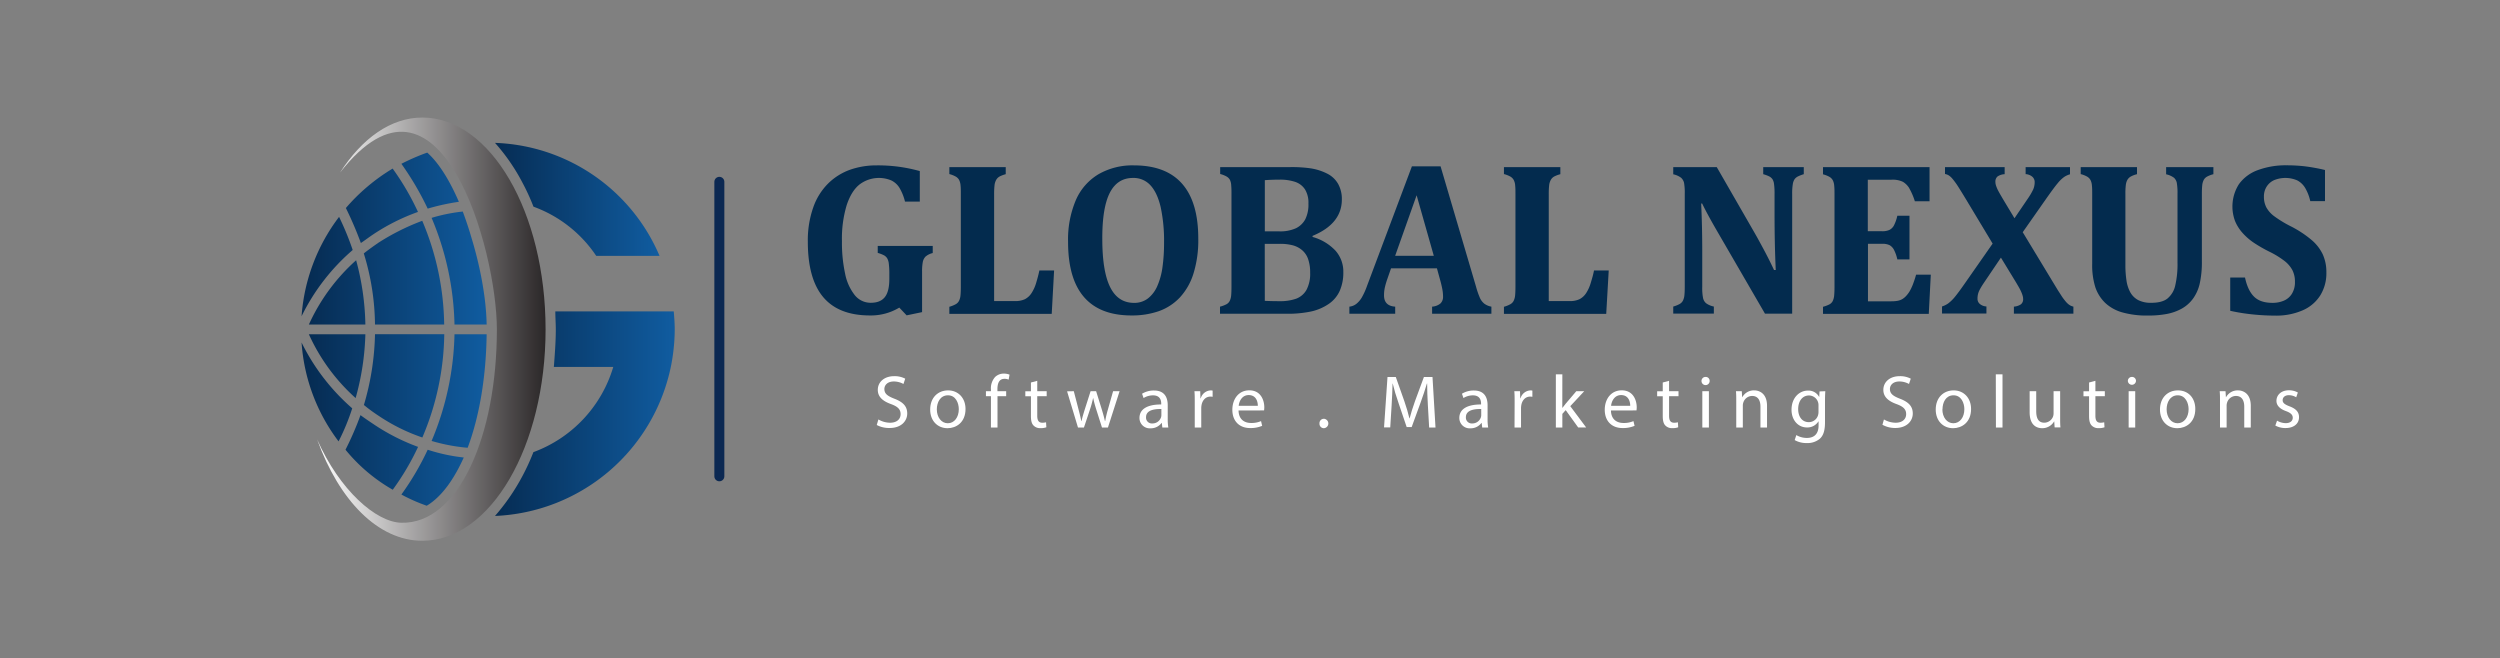 <svg id="Layer_1" data-name="Layer 1" xmlns="http://www.w3.org/2000/svg" xmlns:xlink="http://www.w3.org/1999/xlink" viewBox="0 0 1000 263.33">
  <rect x="0" y="0" width="1000" height="263.33" fill="#808080" stroke="none"/>
  <defs>
    <style>
      .cls-1 {
        fill: #032b4e;
      }

      .cls-2 {
        fill: #fff;
      }

      .cls-3 {
        fill: none;
        stroke: #0b2852;
        stroke-linecap: round;
        stroke-miterlimit: 10;
        stroke-width: 4px;
      }

      .cls-10, .cls-11, .cls-12, .cls-13, .cls-14, .cls-15, .cls-16, .cls-17, .cls-18, .cls-4, .cls-5, .cls-6, .cls-7, .cls-8, .cls-9 {
        fill-rule: evenodd;
      }

      .cls-4 {
        fill: url(#White_Black);
      }

      .cls-5 {
        fill: url(#linear-gradient);
      }

      .cls-6 {
        fill: url(#linear-gradient-2);
      }

      .cls-7 {
        fill: url(#linear-gradient-3);
      }

      .cls-8 {
        fill: url(#linear-gradient-4);
      }

      .cls-9 {
        fill: url(#linear-gradient-5);
      }

      .cls-10 {
        fill: url(#linear-gradient-6);
      }

      .cls-11 {
        fill: url(#linear-gradient-7);
      }

      .cls-12 {
        fill: url(#linear-gradient-8);
      }

      .cls-13 {
        fill: url(#linear-gradient-9);
      }

      .cls-14 {
        fill: url(#linear-gradient-10);
      }

      .cls-15 {
        fill: url(#linear-gradient-11);
      }

      .cls-16 {
        fill: url(#linear-gradient-12);
      }

      .cls-17 {
        fill: url(#linear-gradient-13);
      }

      .cls-18 {
        fill: url(#linear-gradient-14);
      }
    </style>
    <linearGradient id="White_Black" data-name="White, Black" x1="-566.9" y1="2735.67" x2="-472.43" y2="2735.67" gradientTransform="matrix(1, 0, 0, -1, 694, 2867.33)" gradientUnits="userSpaceOnUse">
      <stop offset="0" stop-color="#fff"/>
      <stop offset="1" stop-color="#231f20"/>
    </linearGradient>
    <linearGradient id="linear-gradient" x1="-570.48" y1="2760.7" x2="-499.33" y2="2760.7" gradientTransform="matrix(1, 0, 0, -1, 694, 2867.33)" gradientUnits="userSpaceOnUse">
      <stop offset="0" stop-color="#062c53"/>
      <stop offset="1" stop-color="#105ca0"/>
    </linearGradient>
    <linearGradient id="linear-gradient-2" x1="-570.48" y1="2750.38" x2="-499.33" y2="2750.38" xlink:href="#linear-gradient"/>
    <linearGradient id="linear-gradient-3" x1="-570.45" y1="2720.86" x2="-499.3" y2="2720.86" xlink:href="#linear-gradient"/>
    <linearGradient id="linear-gradient-4" x1="-570.47" y1="2710.53" x2="-499.32" y2="2710.54" xlink:href="#linear-gradient"/>
    <linearGradient id="linear-gradient-5" x1="-570.47" y1="2686.38" x2="-499.32" y2="2686.38" xlink:href="#linear-gradient"/>
    <linearGradient id="linear-gradient-6" x1="-570.47" y1="2712.97" x2="-499.32" y2="2712.97" xlink:href="#linear-gradient"/>
    <linearGradient id="linear-gradient-7" x1="-570.48" y1="2758.27" x2="-499.33" y2="2758.27" xlink:href="#linear-gradient"/>
    <linearGradient id="linear-gradient-8" x1="-570.48" y1="2784.96" x2="-499.33" y2="2784.96" xlink:href="#linear-gradient"/>
    <linearGradient id="linear-gradient-9" x1="-570.47" y1="2676.24" x2="-499.32" y2="2676.25" xlink:href="#linear-gradient"/>
    <linearGradient id="linear-gradient-10" x1="-570.47" y1="2710.92" x2="-499.32" y2="2710.92" xlink:href="#linear-gradient"/>
    <linearGradient id="linear-gradient-11" x1="-570.48" y1="2760.12" x2="-499.33" y2="2760.12" xlink:href="#linear-gradient"/>
    <linearGradient id="linear-gradient-12" x1="-570.48" y1="2795.09" x2="-499.33" y2="2795.09" xlink:href="#linear-gradient"/>
    <linearGradient id="linear-gradient-13" x1="197.97" y1="165.47" x2="269.86" y2="165.47" gradientTransform="matrix(1, 0, 0, 1, 0, 0)" xlink:href="#linear-gradient"/>
    <linearGradient id="linear-gradient-14" x1="197.97" y1="79.75" x2="263.82" y2="79.75" gradientTransform="matrix(1, 0, 0, 1, 0, 0)" xlink:href="#linear-gradient"/>
  </defs>
  <g>
    <path class="cls-1" d="M367.92,68.43v12.2H362a20.51,20.51,0,0,0-2.25-5.56,8,8,0,0,0-3.27-2.92,12.84,12.84,0,0,0-12.65,1.63q-3.27,2.59-5.16,8.29a46.5,46.5,0,0,0-1.89,14.42,58.58,58.58,0,0,0,1.27,13,19.9,19.9,0,0,0,3.86,8.57,8.12,8.12,0,0,0,6.43,3.05q3.78,0,5.58-2.25t1.81-7.2v-1.63a33.67,33.67,0,0,0-.22-4.67,5.34,5.34,0,0,0-.66-2.08,3.61,3.61,0,0,0-1.18-1.12,13.7,13.7,0,0,0-2.58-1V98.38h22v2.84a6.63,6.63,0,0,0-2.92,1.46,4.31,4.31,0,0,0-1.06,2.17,20.39,20.39,0,0,0-.28,3.8v16.2l-6.18,1.29-2.93-3.1A21.94,21.94,0,0,1,348,126.18q-12.54,0-18.71-7.33t-6.16-22.19a39.59,39.59,0,0,1,2.19-13.75,25.09,25.09,0,0,1,6.08-9.65,24,24,0,0,1,8.76-5.41,31.66,31.66,0,0,1,10.47-1.7A61.84,61.84,0,0,1,367.92,68.43Z"/>
    <path class="cls-1" d="M402.29,66.84v2.84a11.64,11.64,0,0,0-2.45.92A3.54,3.54,0,0,0,398.45,72a5.71,5.71,0,0,0-.65,2.22,31.9,31.9,0,0,0-.15,3.41v42.8H406a8.9,8.9,0,0,0,4-.77,7.06,7.06,0,0,0,2.59-2.39,15.65,15.65,0,0,0,1.9-4.21c.52-1.73.95-3.36,1.26-4.88h5.89l-.95,17.36H379.74v-2.83a12,12,0,0,0,2.51-1,3.3,3.3,0,0,0,1.37-1.4,6,6,0,0,0,.58-2.23c.09-.9.13-2,.13-3.42v-37c0-1.35,0-2.48-.1-3.4a6,6,0,0,0-.56-2.23,3.5,3.5,0,0,0-1.38-1.4,10.61,10.61,0,0,0-2.55-1V66.84Z"/>
    <path class="cls-1" d="M452.57,126.18q-12.63,0-19-7.39t-6.34-22.13a40.2,40.2,0,0,1,3.07-16.52,22.42,22.42,0,0,1,9.05-10.42,27.2,27.2,0,0,1,14.22-3.57q12.84,0,19.29,7.37t6.45,21.89a44.77,44.77,0,0,1-1.92,14,25,25,0,0,1-5.43,9.56,21.44,21.44,0,0,1-8.44,5.5A32.51,32.51,0,0,1,452.57,126.18ZM440.92,95.5q0,13,3.12,19.31t9.52,6.34a8.93,8.93,0,0,0,5.62-1.78,12.64,12.64,0,0,0,3.76-5A28.27,28.27,0,0,0,465,106.8a69.44,69.44,0,0,0,.62-9.62,64.23,64.23,0,0,0-1.35-14.33c-.91-3.86-2.27-6.76-4.09-8.73a9.09,9.09,0,0,0-7-2.94q-6.22,0-9.26,5.95T440.92,95.5Z"/>
    <path class="cls-1" d="M525,94.77a19.86,19.86,0,0,1,9.18,5.48,12.6,12.6,0,0,1,3.15,8.61,18,18,0,0,1-1.44,7.48,12.57,12.57,0,0,1-4.38,5.22,20.22,20.22,0,0,1-6.92,3,44.86,44.86,0,0,1-10.11.94H488v-2.83a12.43,12.43,0,0,0,2.51-.93,3.13,3.13,0,0,0,1.37-1.37,6.09,6.09,0,0,0,.59-2.24c.08-.9.12-2,.12-3.41v-37c0-1.35,0-2.48-.1-3.4A6,6,0,0,0,492,72a3.5,3.5,0,0,0-1.38-1.4,10.61,10.61,0,0,0-2.55-1V66.84h28.14a53.81,53.81,0,0,1,7.86.47,22.13,22.13,0,0,1,7,2.24,10.33,10.33,0,0,1,4.17,4,12.31,12.31,0,0,1,1.5,6.23q0,9.71-11.69,14.56Zm-13.36-2.23a15.13,15.13,0,0,0,6.75-1.25,8.5,8.5,0,0,0,3.71-3.55,13.13,13.13,0,0,0,1.27-6.33A10.11,10.11,0,0,0,522,75.76a7.54,7.54,0,0,0-3.91-3,19,19,0,0,0-6.31-.9q-3,0-5.85.21V92.54Zm-5.72,27.8c1.69.08,3.64.13,5.85.13a19.1,19.1,0,0,0,6.72-1,8,8,0,0,0,4.11-3.53,13.76,13.76,0,0,0,1.46-6.89,16,16,0,0,0-.78-5.31,8.17,8.17,0,0,0-2.32-3.57,9.51,9.51,0,0,0-3.69-2,19.38,19.38,0,0,0-5.37-.63h-6Z"/>
    <path class="cls-1" d="M574.77,107.32H556.42L555,111.4a32.36,32.36,0,0,0-1,3.33,14.42,14.42,0,0,0-.39,3.41q0,4.22,4.47,4.52v2.83H539.75v-2.83a5.39,5.39,0,0,0,2.79-1.12,9.34,9.34,0,0,0,2.2-2.58,28.54,28.54,0,0,0,2.1-4.68l17.92-47.74h11.47l14.18,48.12a34.18,34.18,0,0,0,1.59,4.58,6.22,6.22,0,0,0,1.68,2.19,6.63,6.63,0,0,0,2.88,1.23v2.83H572.84v-2.83a5.85,5.85,0,0,0,3.31-1.25,3.62,3.62,0,0,0,1.07-2.79,16.59,16.59,0,0,0-.3-3c-.2-1.09-.53-2.46-1-4.12Zm-16.71-5h15.46L566.65,78.1Z"/>
    <path class="cls-1" d="M624.14,66.84v2.84a11.43,11.43,0,0,0-2.45.92A3.48,3.48,0,0,0,620.3,72a5.71,5.71,0,0,0-.65,2.22,31.9,31.9,0,0,0-.15,3.41v42.8h8.34a8.82,8.82,0,0,0,4-.77,7.09,7.09,0,0,0,2.6-2.39,15.65,15.65,0,0,0,1.89-4.21c.53-1.73,1-3.36,1.27-4.88h5.89l-1,17.36H601.58v-2.83a11.86,11.86,0,0,0,2.52-1,3.3,3.3,0,0,0,1.37-1.4,6,6,0,0,0,.58-2.23c.09-.9.13-2,.13-3.42v-37c0-1.35,0-2.48-.11-3.4a5.6,5.6,0,0,0-.56-2.23,3.54,3.54,0,0,0-1.37-1.4,10.71,10.71,0,0,0-2.56-1V66.84Z"/>
    <path class="cls-1" d="M721.51,66.84v2.84a15.29,15.29,0,0,0-2.43.94,3.83,3.83,0,0,0-1.2,1,4.71,4.71,0,0,0-.75,2,21.89,21.89,0,0,0-.26,4v47.86H706L686.62,92.06c-2.61-4.52-4.53-8.08-5.76-10.65h-.39q.43,9.24.43,19.5v13.84a20.84,20.84,0,0,0,.33,4.51,3.89,3.89,0,0,0,1.16,2,7.91,7.91,0,0,0,3.15,1.36v2.83H669.3v-2.83a11.86,11.86,0,0,0,2.52-1,3.3,3.3,0,0,0,1.37-1.4,6.19,6.19,0,0,0,.58-2.21c.09-.89.13-2,.13-3.35V77.58a23.13,23.13,0,0,0-.28-4.45,3.94,3.94,0,0,0-1.16-2,7.74,7.74,0,0,0-3.16-1.41V66.84h17.4l15.21,26.43q1.43,2.49,3.7,6.74t4,8h.69q-.48-10.27-.48-22.43v-8a27.16,27.16,0,0,0-.21-4A4.7,4.7,0,0,0,709,71.7a3.69,3.69,0,0,0-1.2-1.08,13,13,0,0,0-2.51-.94V66.84Z"/>
    <path class="cls-1" d="M771.82,66.84V80.5h-5.88A26.39,26.39,0,0,0,763.53,75a7.71,7.71,0,0,0-2.36-2.27,9.53,9.53,0,0,0-4.68-.84h-9.37V92.49h5.67a6.82,6.82,0,0,0,3-.53,4.28,4.28,0,0,0,1.79-1.79,16.1,16.1,0,0,0,1.35-3.87h4.86v17.45h-4.86a15.41,15.41,0,0,0-1.33-3.8,4.6,4.6,0,0,0-1.74-1.87,6.45,6.45,0,0,0-3-.56h-5.67v23h9.32a14,14,0,0,0,2.54-.2,5.91,5.91,0,0,0,1.84-.66,6.85,6.85,0,0,0,1.57-1.29,11.59,11.59,0,0,0,1.34-1.77,19.37,19.37,0,0,0,1.22-2.49,41.54,41.54,0,0,0,1.42-4.25h5.88l-.81,15.68H729.2v-2.83a12.2,12.2,0,0,0,2.51-.93,3.15,3.15,0,0,0,1.38-1.37,6.31,6.31,0,0,0,.58-2.24c.08-.9.13-2,.13-3.41v-37c0-1.35,0-2.48-.11-3.4a5.77,5.77,0,0,0-.56-2.23,3.54,3.54,0,0,0-1.37-1.4,10.71,10.71,0,0,0-2.56-1V66.84Z"/>
    <path class="cls-1" d="M801.86,66.84v2.84a5.38,5.38,0,0,0-2.86.92,2.68,2.68,0,0,0-.84,2.17,5.11,5.11,0,0,0,.31,1.65,13.81,13.81,0,0,0,1,2.22c.46.86,1.24,2.2,2.32,4l4,6.66,5.2-7.65a27.13,27.13,0,0,0,2.3-3.89,7.4,7.4,0,0,0,.58-2.9,2.79,2.79,0,0,0-1-2.21,4.49,4.49,0,0,0-2.62-1V66.84H828v2.88a8.19,8.19,0,0,0-2.37,1.09,13.85,13.85,0,0,0-2.57,2.5q-1.47,1.74-4.69,6.33l-9.28,13.24,14,23.12c.49.77,1,1.54,1.48,2.3s1,1.43,1.46,2a9.13,9.13,0,0,0,1.25,1.32,5.64,5.64,0,0,0,1,.66,5.73,5.73,0,0,0,1.08.37v2.83H805.56v-2.83a5.74,5.74,0,0,0,2.79-.91,2.56,2.56,0,0,0,.9-2.19,4.6,4.6,0,0,0-.15-1.11,9.86,9.86,0,0,0-.52-1.47,14.49,14.49,0,0,0-.73-1.52c-.24-.44-.73-1.3-1.48-2.56l-6-9.84-7,10.36q-.82,1.24-1.38,2.28a7.92,7.92,0,0,0-.77,1.89,8,8,0,0,0-.22,2,2.68,2.68,0,0,0,.93,2,4.43,4.43,0,0,0,2.64,1v2.83H776.81v-2.83a8.72,8.72,0,0,0,2.6-1.31,15.76,15.76,0,0,0,2.58-2.56q1.39-1.68,3.84-5.2l11.22-16.07-10.83-18q-1.77-2.92-3-4.86a29.74,29.74,0,0,0-2.13-2.94,7.18,7.18,0,0,0-1.52-1.44,4.28,4.28,0,0,0-1.57-.6V66.84Z"/>
    <path class="cls-1" d="M871,77.63a24,24,0,0,0-.28-4.5,3.89,3.89,0,0,0-1.09-2,8.08,8.08,0,0,0-3.18-1.41V66.84h18.91v2.84a11.22,11.22,0,0,0-2.45.92A3.37,3.37,0,0,0,881.48,72a6.14,6.14,0,0,0-.6,2.24c-.09.9-.13,2-.13,3.42v26.85a39.24,39.24,0,0,1-.86,8.92,16.52,16.52,0,0,1-2.66,6,14.12,14.12,0,0,1-4.49,4,20.13,20.13,0,0,1-6,2.15,40,40,0,0,1-7.52.64,36,36,0,0,1-10.31-1.27,16.55,16.55,0,0,1-6.86-3.82,15.77,15.77,0,0,1-3.91-6.21,29.4,29.4,0,0,1-1.26-9.41V77.67c0-1.35,0-2.48-.11-3.4a5.77,5.77,0,0,0-.56-2.23,3.54,3.54,0,0,0-1.37-1.4,10.71,10.71,0,0,0-2.56-1V66.84H854.8v2.84a9.4,9.4,0,0,0-2.6,1A3.61,3.61,0,0,0,850.93,72a5.62,5.62,0,0,0-.6,2,27.81,27.81,0,0,0-.17,3.65V106a40.55,40.55,0,0,0,.43,6.19,14,14,0,0,0,1.56,4.79,7.85,7.85,0,0,0,3.16,3.07,11,11,0,0,0,5.2,1.07c2.92,0,5.1-.58,6.53-1.76a9.3,9.3,0,0,0,3-4.92A37.48,37.48,0,0,0,871,105Z"/>
    <path class="cls-1" d="M898,111c.72,3.41,1.91,5.95,3.59,7.63s4.13,2.51,7.37,2.51a11.36,11.36,0,0,0,4.55-.86,7,7,0,0,0,3.25-2.77,8.76,8.76,0,0,0,1.22-4.79,10.15,10.15,0,0,0-1-4.62,11.72,11.72,0,0,0-3.18-3.72,35.12,35.12,0,0,0-6.1-3.73,58.42,58.42,0,0,1-6.06-3.48,23.86,23.86,0,0,1-4.62-4,16.64,16.64,0,0,1-3-4.75,16.64,16.64,0,0,1,1.57-14.78,16.07,16.07,0,0,1,7.58-5.61,32,32,0,0,1,11.5-1.91,63.23,63.23,0,0,1,7.3.41A73.32,73.32,0,0,1,930,68V80.46h-5.89A18,18,0,0,0,922,75.07a8,8,0,0,0-3.16-2.94,12,12,0,0,0-9.15-.09,6.9,6.9,0,0,0-3,2.56,7.25,7.25,0,0,0-1.12,4.1,9.06,9.06,0,0,0,1,4.32,11.22,11.22,0,0,0,3.24,3.56,46.29,46.29,0,0,0,6.62,4A42.9,42.9,0,0,1,924.64,96a17.31,17.31,0,0,1,4.47,5.76,17.1,17.1,0,0,1,1.44,7.24,16.78,16.78,0,0,1-2.45,9.17,15.66,15.66,0,0,1-7.13,6,26.39,26.39,0,0,1-10.83,2.08,91,91,0,0,1-9.13-.49,76,76,0,0,1-8.92-1.44V111Z"/>
  </g>
  <g>
    <path class="cls-2" d="M351.36,167.78a9.31,9.31,0,0,0,4.67,1.31c2.66,0,4.21-1.4,4.21-3.44,0-1.88-1.08-3-3.8-4-3.28-1.17-5.32-2.87-5.32-5.71,0-3.14,2.6-5.47,6.52-5.47a9.1,9.1,0,0,1,4.45,1l-.71,2.12a8,8,0,0,0-3.83-1c-2.75,0-3.8,1.65-3.8,3,0,1.88,1.23,2.81,4,3.89,3.41,1.31,5.14,3,5.14,5.92s-2.3,5.79-7,5.79A10.41,10.41,0,0,1,350.7,170Z"/>
    <path class="cls-2" d="M386.21,163.59c0,5.35-3.7,7.69-7.2,7.69-3.92,0-6.94-2.88-6.94-7.45,0-4.84,3.17-7.68,7.18-7.68S386.21,159.17,386.21,163.59Zm-11.48.15c0,3.17,1.83,5.56,4.4,5.56s4.39-2.36,4.39-5.62c0-2.45-1.22-5.56-4.33-5.56S374.73,161,374.73,163.74Z"/>
    <path class="cls-2" d="M396.37,171V158.48h-2v-2h2v-.69a6.8,6.8,0,0,1,1.68-5,5,5,0,0,1,3.52-1.35,6.12,6.12,0,0,1,2.25.42l-.36,2a3.94,3.94,0,0,0-1.68-.33c-2.24,0-2.81,2-2.81,4.18v.78h3.5v2H399V171Z"/>
    <path class="cls-2" d="M414.9,152.32v4.16h3.77v2H414.9v7.8c0,1.8.51,2.81,2,2.81a5.85,5.85,0,0,0,1.52-.18l.12,2a6.48,6.48,0,0,1-2.33.35,3.63,3.63,0,0,1-2.84-1.1c-.75-.78-1-2.06-1-3.77v-7.89h-2.24v-2h2.24V153Z"/>
    <path class="cls-2" d="M429.52,156.48l1.91,7.35c.42,1.62.81,3.11,1.08,4.61h.09c.32-1.47.8-3,1.28-4.58l2.36-7.38h2.21l2.25,7.23c.53,1.74.95,3.26,1.28,4.73h.09a43.52,43.52,0,0,1,1.11-4.7l2.06-7.26h2.6L443.18,171h-2.39L438.57,164c-.5-1.61-.92-3-1.28-4.75h-.06a42.6,42.6,0,0,1-1.32,4.78L433.58,171h-2.39l-4.36-14.47Z"/>
    <path class="cls-2" d="M464.93,171l-.2-1.83h-.09a5.4,5.4,0,0,1-4.43,2.16,4.12,4.12,0,0,1-4.42-4.16c0-3.5,3.11-5.41,8.7-5.38v-.3c0-1.2-.33-3.35-3.29-3.35a7.2,7.2,0,0,0-3.77,1.08l-.6-1.73a9,9,0,0,1,4.76-1.29c4.42,0,5.5,3,5.5,5.92v5.41a20.4,20.4,0,0,0,.24,3.47Zm-.38-7.39c-2.87-.06-6.13.45-6.13,3.26a2.32,2.32,0,0,0,2.48,2.51,3.6,3.6,0,0,0,3.5-2.42,2.76,2.76,0,0,0,.15-.84Z"/>
    <path class="cls-2" d="M477.9,161c0-1.7,0-3.17-.12-4.51h2.31l.09,2.84h.12a4.32,4.32,0,0,1,4-3.17,2.86,2.86,0,0,1,.75.09v2.48a4,4,0,0,0-.9-.09c-1.85,0-3.17,1.41-3.53,3.38a7.41,7.41,0,0,0-.12,1.22V171h-2.6Z"/>
    <path class="cls-2" d="M495.42,164.19c.06,3.56,2.33,5,5,5a9.53,9.53,0,0,0,4-.75l.44,1.89a11.68,11.68,0,0,1-4.81.89c-4.45,0-7.11-2.92-7.11-7.29s2.57-7.8,6.78-7.8c4.73,0,6,4.15,6,6.81a10,10,0,0,1-.09,1.23Zm7.71-1.88c0-1.68-.69-4.28-3.65-4.28-2.66,0-3.82,2.45-4,4.28Z"/>
    <path class="cls-2" d="M527.79,169.39a1.76,1.76,0,0,1,1.79-1.88,1.89,1.89,0,0,1,0,3.77A1.76,1.76,0,0,1,527.79,169.39Z"/>
    <path class="cls-2" d="M571.15,162.1c-.14-2.81-.32-6.19-.29-8.7h-.09c-.69,2.36-1.53,4.87-2.54,7.65l-3.56,9.78h-2l-3.25-9.6c-1-2.84-1.77-5.44-2.33-7.83h-.06c-.06,2.51-.21,5.89-.39,8.91l-.54,8.64h-2.48L555,150.8h3.32l3.44,9.74c.84,2.49,1.52,4.7,2,6.79h.09c.51-2,1.23-4.25,2.12-6.79l3.59-9.74H573L574.2,171h-2.54Z"/>
    <path class="cls-2" d="M592.88,171l-.21-1.83h-.09a5.37,5.37,0,0,1-4.42,2.16,4.13,4.13,0,0,1-4.43-4.16c0-3.5,3.11-5.41,8.7-5.38v-.3c0-1.2-.33-3.35-3.28-3.35a7.2,7.2,0,0,0-3.77,1.08l-.6-1.73a9,9,0,0,1,4.75-1.29c4.43,0,5.5,3,5.5,5.92v5.41a20.4,20.4,0,0,0,.24,3.47Zm-.39-7.39c-2.87-.06-6.13.45-6.13,3.26a2.33,2.33,0,0,0,2.49,2.51,3.59,3.59,0,0,0,3.49-2.42,2.76,2.76,0,0,0,.15-.84Z"/>
    <path class="cls-2" d="M605.85,161c0-1.7,0-3.17-.12-4.51H608l.09,2.84h.12a4.33,4.33,0,0,1,4-3.17,2.73,2.73,0,0,1,.74.09v2.48a3.81,3.81,0,0,0-.89-.09c-1.86,0-3.17,1.41-3.53,3.38a7.41,7.41,0,0,0-.12,1.22V171h-2.6Z"/>
    <path class="cls-2" d="M624.92,163.11H625c.36-.5.87-1.13,1.28-1.64l4.25-5h3.17l-5.59,6,6.36,8.52h-3.19l-5-6.94-1.34,1.5V171h-2.6V149.72h2.6Z"/>
    <path class="cls-2" d="M644.38,164.19c.06,3.56,2.33,5,5,5a9.44,9.44,0,0,0,4-.75l.45,1.89a11.72,11.72,0,0,1-4.81.89c-4.45,0-7.12-2.92-7.12-7.29s2.58-7.8,6.79-7.8c4.72,0,6,4.15,6,6.81a10,10,0,0,1-.09,1.23Zm7.71-1.88c0-1.68-.69-4.28-3.65-4.28-2.66,0-3.83,2.45-4,4.28Z"/>
    <path class="cls-2" d="M667.63,152.32v4.16h3.77v2h-3.77v7.8c0,1.8.51,2.81,2,2.81a5.87,5.87,0,0,0,1.53-.18l.12,2a6.5,6.5,0,0,1-2.34.35,3.65,3.65,0,0,1-2.84-1.1c-.74-.78-1-2.06-1-3.77v-7.89h-2.24v-2h2.24V153Z"/>
    <path class="cls-2" d="M683.86,152.41a1.63,1.63,0,0,1-3.26,0,1.6,1.6,0,0,1,1.64-1.64A1.56,1.56,0,0,1,683.86,152.41ZM680.93,171V156.48h2.63V171Z"/>
    <path class="cls-2" d="M694.5,160.39c0-1.49,0-2.72-.12-3.91h2.33l.15,2.39h.06a5.3,5.3,0,0,1,4.78-2.72c2,0,5.11,1.2,5.11,6.16V171h-2.63v-8.34c0-2.34-.87-4.28-3.35-4.28a3.73,3.73,0,0,0-3.52,2.69,3.8,3.8,0,0,0-.18,1.23V171H694.5Z"/>
    <path class="cls-2" d="M730.12,156.48c-.06,1-.12,2.21-.12,4v8.4c0,3.32-.65,5.35-2.06,6.61a7.64,7.64,0,0,1-5.26,1.73,9.29,9.29,0,0,1-4.81-1.19l.66-2a8.11,8.11,0,0,0,4.24,1.14c2.69,0,4.66-1.4,4.66-5v-1.62h-.06a5.15,5.15,0,0,1-4.6,2.43c-3.59,0-6.16-3-6.16-7.06,0-4.9,3.2-7.68,6.52-7.68a4.79,4.79,0,0,1,4.51,2.51h.06l.12-2.18Zm-2.72,5.71a3.85,3.85,0,0,0-3.82-4c-2.51,0-4.31,2.12-4.31,5.47,0,2.84,1.44,5.2,4.28,5.2a3.83,3.83,0,0,0,3.64-2.69,4.53,4.53,0,0,0,.21-1.4Z"/>
    <path class="cls-2" d="M753.58,167.78a9.31,9.31,0,0,0,4.67,1.31c2.66,0,4.21-1.4,4.21-3.44,0-1.88-1.08-3-3.8-4-3.28-1.17-5.32-2.87-5.32-5.71,0-3.14,2.6-5.47,6.52-5.47a9.1,9.1,0,0,1,4.45,1l-.71,2.12a8,8,0,0,0-3.83-1c-2.75,0-3.8,1.65-3.8,3,0,1.88,1.23,2.81,4,3.89,3.41,1.31,5.14,3,5.14,5.92s-2.3,5.79-7,5.79a10.34,10.34,0,0,1-5.14-1.28Z"/>
    <path class="cls-2" d="M788.43,163.59c0,5.35-3.7,7.69-7.2,7.69-3.92,0-6.94-2.88-6.94-7.45,0-4.84,3.17-7.68,7.18-7.68S788.43,159.17,788.43,163.59Zm-11.48.15c0,3.17,1.83,5.56,4.4,5.56s4.39-2.36,4.39-5.62c0-2.45-1.22-5.56-4.33-5.56S777,161,777,163.74Z"/>
    <path class="cls-2" d="M798.32,149.72H801V171h-2.63Z"/>
    <path class="cls-2" d="M824.06,167c0,1.49,0,2.81.12,3.95h-2.33l-.15-2.37h-.06a5.44,5.44,0,0,1-4.78,2.7c-2.28,0-5-1.26-5-6.34v-8.46h2.63v8c0,2.75.84,4.6,3.23,4.6a3.79,3.79,0,0,0,3.47-2.39,3.85,3.85,0,0,0,.24-1.34v-8.88h2.63Z"/>
    <path class="cls-2" d="M838.16,152.32v4.16h3.77v2h-3.77v7.8c0,1.8.51,2.81,2,2.81a5.85,5.85,0,0,0,1.52-.18l.12,2a6.44,6.44,0,0,1-2.33.35,3.63,3.63,0,0,1-2.84-1.1c-.75-.78-1-2.06-1-3.77v-7.89h-2.24v-2h2.24V153Z"/>
    <path class="cls-2" d="M854.39,152.41a1.63,1.63,0,0,1-3.25,0,1.6,1.6,0,0,1,1.64-1.64A1.56,1.56,0,0,1,854.39,152.41ZM851.46,171V156.48h2.63V171Z"/>
    <path class="cls-2" d="M878.12,163.59c0,5.35-3.7,7.69-7.2,7.69-3.91,0-6.93-2.88-6.93-7.45,0-4.84,3.16-7.68,7.17-7.68C875.32,156.15,878.12,159.17,878.12,163.59Zm-11.47.15c0,3.17,1.82,5.56,4.39,5.56s4.4-2.36,4.4-5.62c0-2.45-1.23-5.56-4.34-5.56S866.65,161,866.65,163.74Z"/>
    <path class="cls-2" d="M888,160.39c0-1.49,0-2.72-.12-3.91h2.33l.15,2.39h.06a5.3,5.3,0,0,1,4.78-2.72c2,0,5.11,1.2,5.11,6.16V171H897.7v-8.34c0-2.34-.87-4.28-3.35-4.28a3.73,3.73,0,0,0-3.52,2.69,3.8,3.8,0,0,0-.18,1.23V171H888Z"/>
    <path class="cls-2" d="M910.82,168.26a7,7,0,0,0,3.47,1c1.91,0,2.81-1,2.81-2.15s-.75-1.94-2.69-2.66c-2.6-.93-3.83-2.36-3.83-4.1,0-2.33,1.88-4.24,5-4.24a7.21,7.21,0,0,1,3.56.9l-.66,1.91a5.61,5.61,0,0,0-3-.84c-1.55,0-2.42.9-2.42,2s.87,1.73,2.75,2.45c2.51.95,3.8,2.21,3.8,4.36,0,2.54-2,4.33-5.41,4.33a8.24,8.24,0,0,1-4.07-1Z"/>
  </g>
  <line class="cls-3" x1="287.74" y1="72.73" x2="287.74" y2="190.52"/>
  <g>
    <path class="cls-4" d="M218.23,131.76c0-46.75-22-84.74-49.29-84.74-12.66,0-24.16,8.37-32.92,22,39.94-51,62.73,31,62.73,62.73,0,42.67-15.39,77.93-38.19,77.35-10.13-.2-24.74-13.05-33.7-33.32,8.77,24.36,24.35,40.53,42.08,40.53C196.22,216.32,218.23,178.52,218.23,131.76Z"/>
    <g>
      <path class="cls-5" d="M141.08,100a112.52,112.52,0,0,0-5.45-13.25,74.44,74.44,0,0,0-15,39.74A83.28,83.28,0,0,1,141.08,100Z"/>
      <path class="cls-6" d="M142.45,104.1a77.23,77.23,0,0,0-18.9,25.72h22.6A104.42,104.42,0,0,0,142.45,104.1Z"/>
      <path class="cls-7" d="M146.15,133.71h-22.6a76.62,76.62,0,0,0,18.7,25.52A103.94,103.94,0,0,0,146.15,133.71Z"/>
      <path class="cls-8" d="M140.89,163.33A84,84,0,0,1,120.63,137a73.66,73.66,0,0,0,14.8,39.55A86.9,86.9,0,0,0,140.89,163.33Z"/>
      <path class="cls-9" d="M144.2,166.05a123.36,123.36,0,0,1-6,13.84,67.57,67.57,0,0,0,18.9,16,102,102,0,0,0,10.13-17.14,82.08,82.08,0,0,1-17.93-9.16C147.51,168.39,145.76,167.22,144.2,166.05Z"/>
      <path class="cls-10" d="M145.56,162a66.1,66.1,0,0,0,5.85,4.29A74.13,74.13,0,0,0,168.94,175a108.49,108.49,0,0,0,8.77-41.31H150A106.54,106.54,0,0,1,145.56,162Z"/>
      <path class="cls-11" d="M150,129.82h27.67a109.39,109.39,0,0,0-8.77-41.5,92,92,0,0,0-17.53,8.77c-1.95,1.36-3.9,2.72-5.85,4.28A99.33,99.33,0,0,1,150,129.82Z"/>
      <path class="cls-12" d="M149.26,93.77a81.46,81.46,0,0,1,17.93-9,104.12,104.12,0,0,0-10.13-17.34,76.78,76.78,0,0,0-18.71,15.78,143.6,143.6,0,0,1,6,14C146,96.11,147.51,94.94,149.26,93.77Z"/>
      <path class="cls-13" d="M185.5,183a70.73,70.73,0,0,1-14.42-3.11,110,110,0,0,1-10.52,17.92,67.56,67.56,0,0,0,10.14,4.48C177.51,198.2,182.38,190,185.5,183Z"/>
      <path class="cls-14" d="M172.64,176.38a72.82,72.82,0,0,0,14.42,2.73c5.26-14,7.4-30.4,7.6-45.4H181.8A115.6,115.6,0,0,1,172.64,176.38Z"/>
      <path class="cls-15" d="M181.8,129.82h12.86c-.2-11.5-2.92-24.55-6.24-35.27-.78-2.73-1.94-6.23-3.31-9.93a67.42,67.42,0,0,0-12.47,2.53A115.55,115.55,0,0,1,181.8,129.82Z"/>
      <path class="cls-16" d="M171.08,83.45a88.46,88.46,0,0,1,12.47-2.73c-3.11-7.21-7.4-15-12.66-19.68a84.63,84.63,0,0,0-10.33,4.48A118.77,118.77,0,0,1,171.08,83.45Z"/>
    </g>
    <path class="cls-17" d="M245.31,146.77a52.1,52.1,0,0,1-31.95,34.09,88.42,88.42,0,0,1-4.48,9.74A84.15,84.15,0,0,1,198,206.38a75,75,0,0,0,70.33-59.61,76.52,76.52,0,0,0,1.56-15c0-2.53-.19-4.87-.39-7.2H222.13c0,2.33.19,4.87.19,7.2,0,4.87-.39,9.94-.78,15Z"/>
    <path class="cls-18" d="M238.49,102.35h25.33A74.31,74.31,0,0,0,198,57.15a78.13,78.13,0,0,1,10.91,15.78,87.58,87.58,0,0,1,4.48,9.74A51.26,51.26,0,0,1,238.49,102.35Z"/>
  </g>
</svg>
